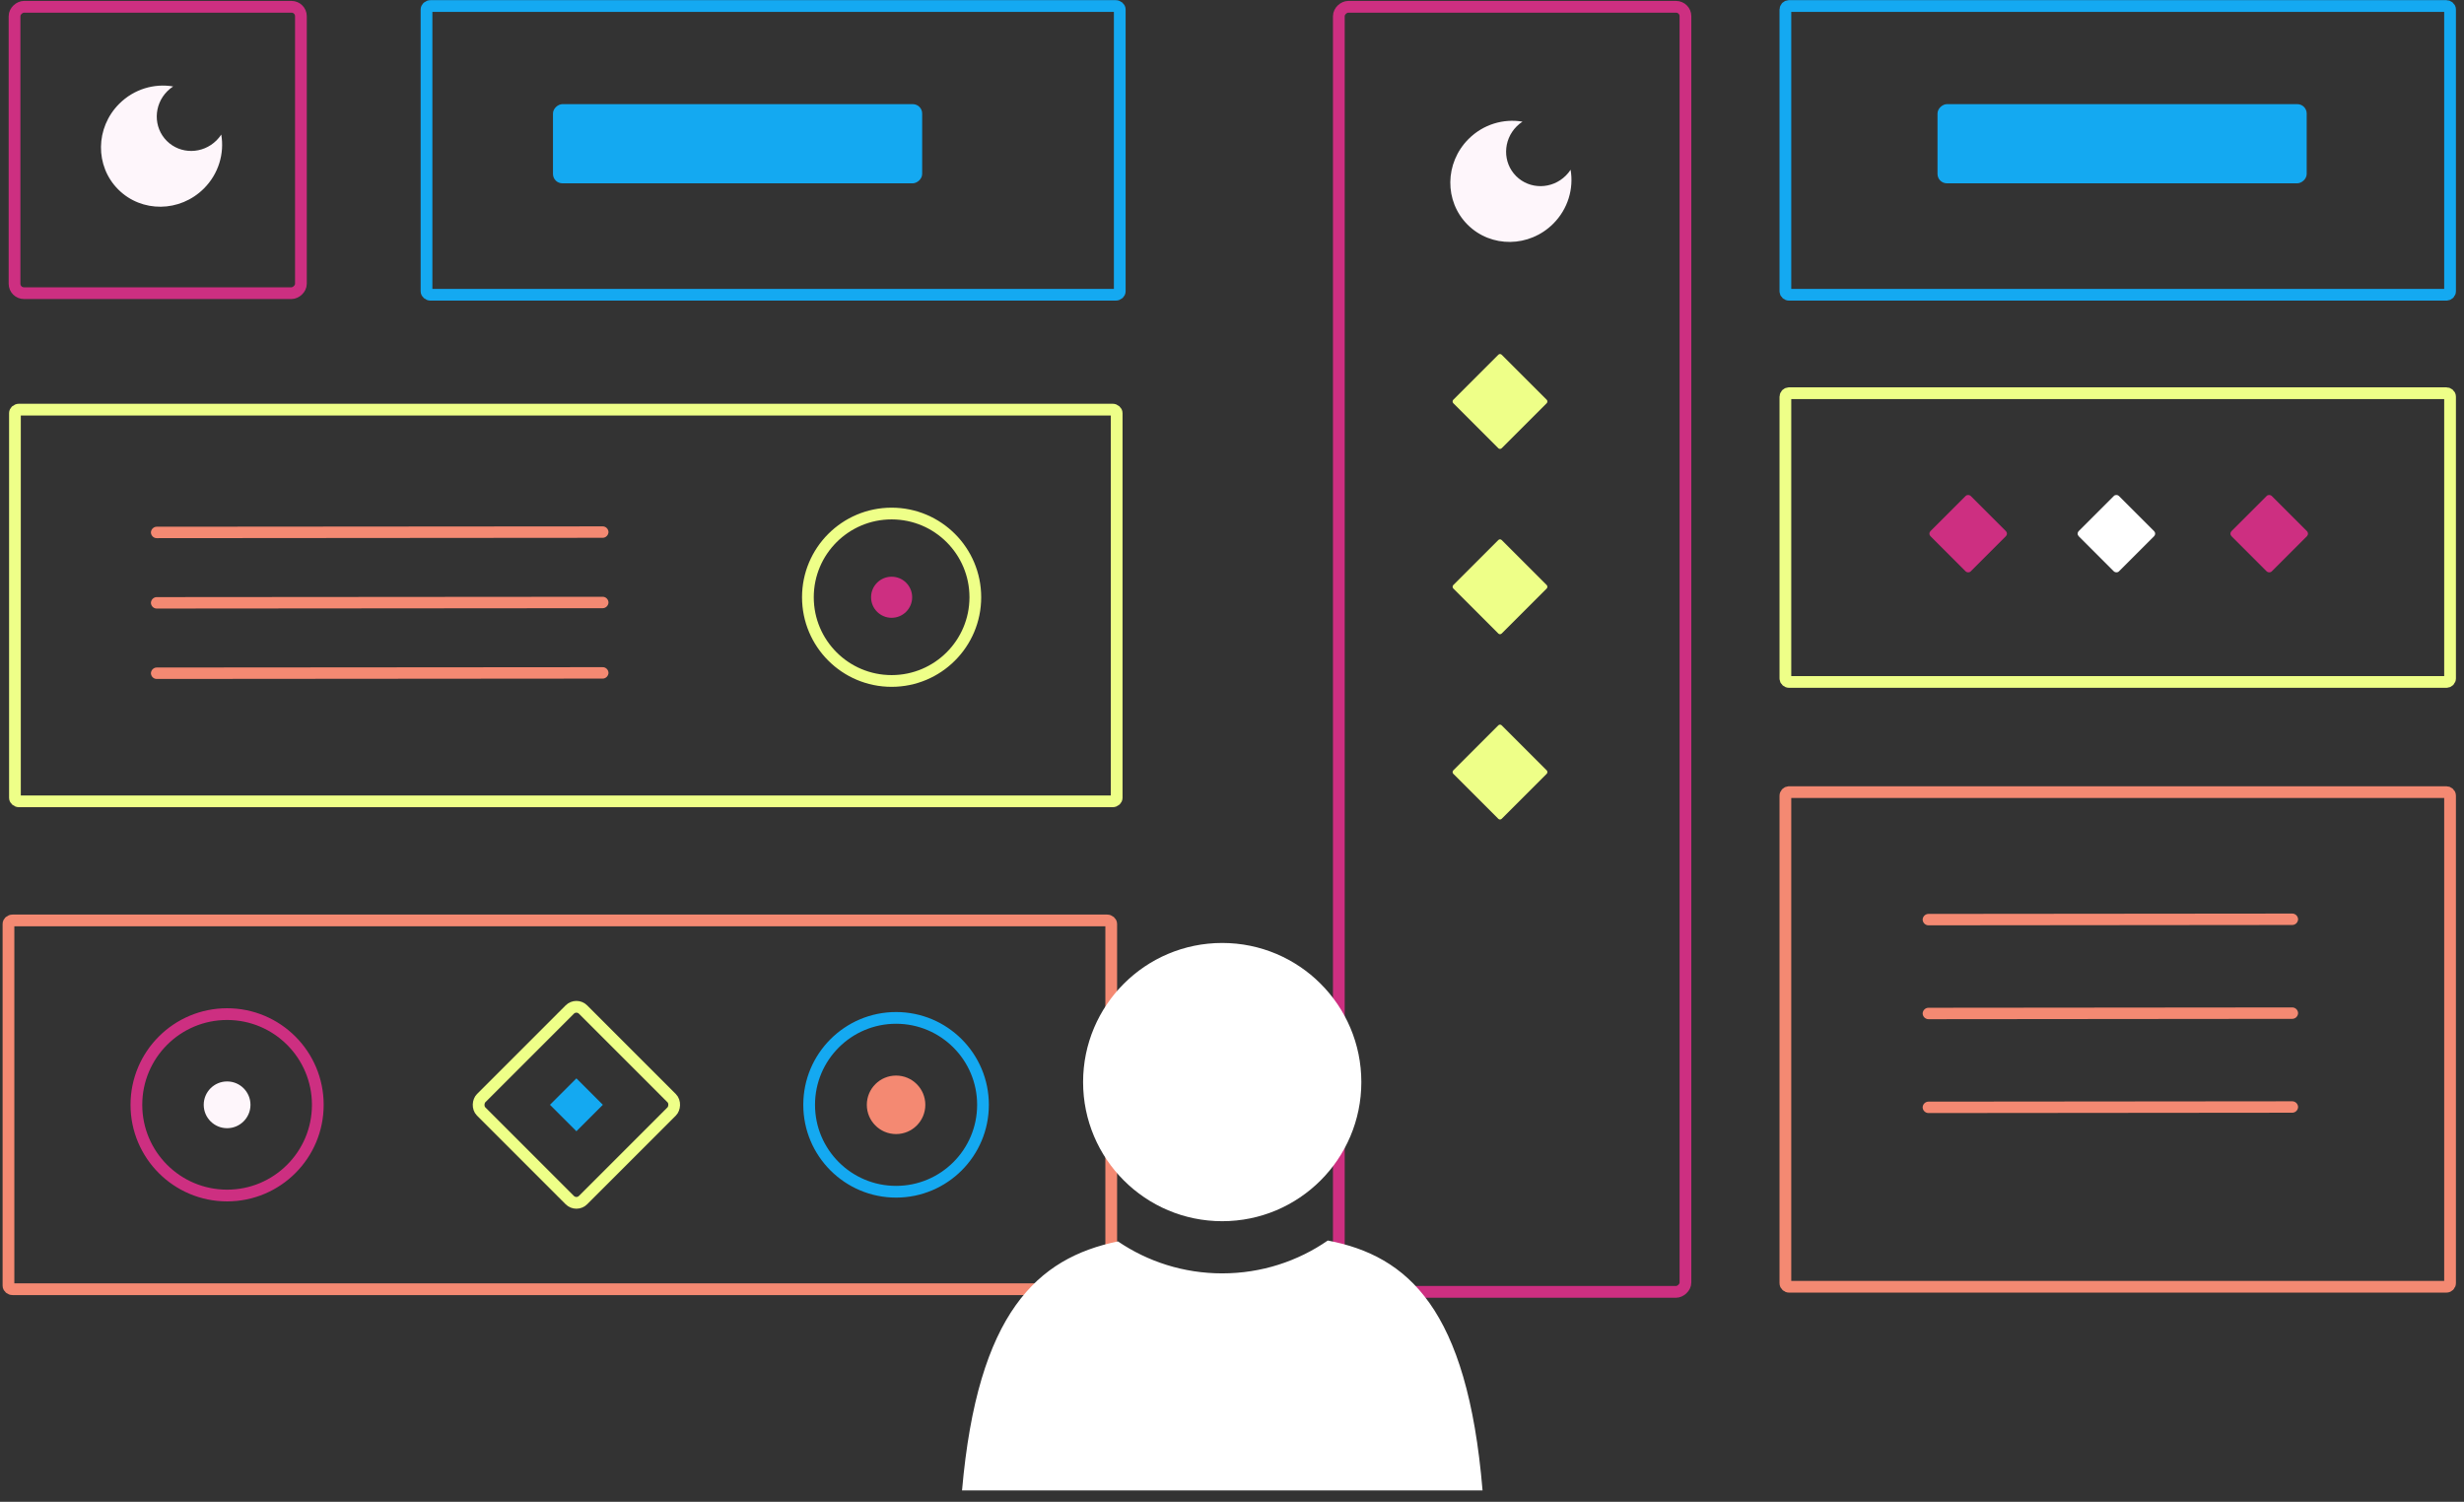 <?xml version="1.0" encoding="UTF-8"?>
<svg width="210px" height="128px" viewBox="0 0 210 128" version="1.1" xmlns="http://www.w3.org/2000/svg" xmlns:xlink="http://www.w3.org/1999/xlink">
    <rect x="0" y="0" width="210" height="128" fill="#333333" stroke="none"/>
    <!-- Generator: Sketch 45 (43475) - http://www.bohemiancoding.com/sketch -->
    <title>Group 66</title>
    <desc>Created with Sketch.</desc>
    <defs></defs>
    <g id="V2-Final" stroke="none" stroke-width="1" fill="none" fill-rule="evenodd">
        <g id="V2-Homepage-Copy" transform="translate(-1111, -1278)">
            <g id="Group-66" transform="translate(1111, 1278)">
                <rect id="Rectangle-3-Copy" fill="#EEFF88" transform="translate(127.841, 34.218) rotate(-315) translate(-127.841, -34.218) " x="124.923" y="31.3" width="5.836" height="5.836" rx="0.2"></rect>
                <rect id="Rectangle-3-Copy" fill="#EEFF88" transform="translate(127.841, 50.011) rotate(-315) translate(-127.841, -50.011) " x="124.923" y="47.093" width="5.836" height="5.836" rx="0.2"></rect>
                <rect id="Rectangle-3-Copy" fill="#EEFF88" transform="translate(127.841, 65.804) rotate(-315) translate(-127.841, -65.804) " x="124.923" y="62.886" width="5.836" height="5.836" rx="0.2"></rect>
                <rect id="Rectangle-3-Copy-52" fill="#CD2F81" transform="translate(167.742, 45.485) rotate(-45) translate(-167.742, -45.485) " x="165.317" y="43.06" width="4.85" height="4.85" rx="0.3"></rect>
                <rect id="Rectangle-3-Copy-53" fill="#CD2F81" transform="translate(193.399, 45.485) rotate(-45) translate(-193.399, -45.485) " x="190.974" y="43.06" width="4.85" height="4.85" rx="0.3"></rect>
                <rect id="Rectangle-3-Copy-54" fill="#FFFFFF" transform="translate(180.374, 45.485) rotate(-45) translate(-180.374, -45.485) " x="177.949" y="43.06" width="4.85" height="4.85" rx="0.3"></rect>
                <path d="M133.201,12.884 C132.259,11.552 130.686,10.679 128.904,10.679 C126.021,10.679 123.683,12.964 123.683,15.783 C123.683,18.603 126.021,20.888 128.904,20.888 C130.686,20.888 132.259,20.015 133.201,18.683 C132.997,18.726 132.785,18.748 132.567,18.748 C130.893,18.748 129.535,17.421 129.535,15.783 C129.535,14.146 130.893,12.819 132.567,12.819 C132.785,12.819 132.997,12.841 133.201,12.884 Z" id="Combined-Shape" fill="#FEF6FB" transform="translate(128.442, 15.783) rotate(-45) translate(-128.442, -15.783) "></path>
                <rect id="Rectangle-3-Copy-57" fill="#14A9F1" transform="translate(180.862, 12.25) rotate(-90) translate(-180.862, -12.25) " x="177.488" y="-3.483" width="6.748" height="31.465" rx="0.8"></rect>
                <rect id="Rectangle-3-Copy-63" stroke="#CD2F81" transform="translate(128.875, 55.343) rotate(-90) translate(-128.875, -55.343) " x="74.112" y="40.573" width="109.527" height="29.541" rx="0.8"></rect>
                <path d="M152.479,25.122 L208.497,25.122 C208.671,25.122 208.812,24.986 208.812,24.827 L208.812,0.807 C208.812,0.651 208.671,0.513 208.497,0.513 L152.479,0.513 C152.304,0.513 152.164,0.649 152.164,0.807 L152.164,24.827 C152.164,24.984 152.305,25.122 152.479,25.122 Z" id="Rectangle-3-Copy-65" stroke="#14A9F1"></path>
                <path d="M152.479,58.122 L208.497,58.122 C208.671,58.122 208.812,57.986 208.812,57.827 L208.812,33.807 C208.812,33.651 208.671,33.513 208.497,33.513 L152.479,33.513 C152.304,33.513 152.164,33.649 152.164,33.807 L152.164,57.827 C152.164,57.984 152.305,58.122 152.479,58.122 Z" id="Rectangle-3-Copy-65" stroke="#EEFF88"></path>
                <path d="M152.479,109.67 L208.497,109.67 C208.67,109.67 208.812,109.531 208.812,109.365 L208.812,67.818 C208.812,67.651 208.672,67.513 208.497,67.513 L152.479,67.513 C152.305,67.513 152.164,67.652 152.164,67.818 L152.164,109.365 C152.164,109.532 152.304,109.67 152.479,109.67 Z" id="Rectangle-3-Copy-65" stroke="#F48972"></path>
                <path d="M164.364,77.864 C164.086,77.863 163.861,78.089 163.861,78.373 L163.861,78.328 C163.861,78.609 164.082,78.838 164.364,78.838 L195.358,78.867 C195.636,78.867 195.861,78.642 195.861,78.357 L195.861,78.403 C195.861,78.121 195.64,77.893 195.358,77.893 L164.364,77.864 Z" id="Rectangle-3-Copy-38" fill="#F48972" transform="translate(179.861, 78.365) scale(-1, 1) rotate(-180) translate(-179.861, -78.365) "></path>
                <path d="M164.364,85.864 C164.086,85.863 163.861,86.089 163.861,86.373 L163.861,86.328 C163.861,86.609 164.082,86.838 164.364,86.838 L195.358,86.867 C195.636,86.867 195.861,86.642 195.861,86.357 L195.861,86.403 C195.861,86.121 195.64,85.893 195.358,85.893 L164.364,85.864 Z" id="Rectangle-3-Copy-38" fill="#F48972" transform="translate(179.861, 86.365) scale(-1, 1) rotate(-180) translate(-179.861, -86.365) "></path>
                <path d="M164.364,93.864 C164.086,93.863 163.861,94.089 163.861,94.373 L163.861,94.328 C163.861,94.609 164.082,94.838 164.364,94.838 L195.358,94.867 C195.636,94.867 195.861,94.642 195.861,94.357 L195.861,94.403 C195.861,94.121 195.64,93.893 195.358,93.893 L164.364,93.864 Z" id="Rectangle-3-Copy-38" fill="#F48972" transform="translate(179.861, 94.365) scale(-1, 1) rotate(-180) translate(-179.861, -94.365) "></path>
                <path d="M18.201,9.884 C17.259,8.552 15.686,7.679 13.904,7.679 C11.021,7.679 8.683,9.964 8.683,12.783 C8.683,15.603 11.021,17.888 13.904,17.888 C15.686,17.888 17.259,17.015 18.201,15.683 C17.997,15.726 17.785,15.748 17.567,15.748 C15.893,15.748 14.535,14.421 14.535,12.783 C14.535,11.146 15.893,9.819 17.567,9.819 C17.785,9.819 17.997,9.841 18.201,9.884 Z" id="Combined-Shape" fill="#FEF6FB" transform="translate(13.442, 12.783) rotate(-45) translate(-13.442, -12.783) "></path>
                <rect id="Rectangle-3-Copy-57" fill="#14A9F1" transform="translate(62.862, 12.25) rotate(-90) translate(-62.862, -12.25) " x="59.488" y="-3.483" width="6.748" height="31.465" rx="0.8"></rect>
                <rect id="Rectangle-3-Copy-63" stroke="#CD2F81" transform="translate(13.442, 12.783) rotate(-90) translate(-13.442, -12.783) " x="1.239" y="0.58" width="24.407" height="24.407" rx="0.8"></rect>
                <path d="M1.622,68.298 L94.822,68.298 C95.02,68.298 95.171,68.156 95.171,67.999 L95.171,35.212 C95.171,35.056 95.019,34.912 94.822,34.912 L1.622,34.912 C1.424,34.912 1.273,35.054 1.273,35.212 L1.273,67.999 C1.273,68.154 1.425,68.298 1.622,68.298 Z" id="Rectangle-3-Copy-64" stroke="#EEFF88"></path>
                <path d="M36.701,25.122 L95.085,25.122 C95.283,25.122 95.434,24.981 95.434,24.827 L95.434,0.807 C95.434,0.656 95.282,0.513 95.085,0.513 L36.701,0.513 C36.503,0.513 36.351,0.654 36.351,0.807 L36.351,24.827 C36.351,24.979 36.504,25.122 36.701,25.122 Z" id="Rectangle-3-Copy-65" stroke="#14A9F1"></path>
                <circle id="Oval-Copy" fill="#CD2F81" transform="translate(75.99, 50.904) rotate(-270) translate(-75.99, -50.904) " cx="75.99" cy="50.904" r="1.751"></circle>
                <circle id="Oval-Copy" stroke="#EEFF88" transform="translate(75.99, 50.904) rotate(-270) translate(-75.99, -50.904) " cx="75.99" cy="50.904" r="7.135"></circle>
                <path d="M1.072,109.879 L94.357,109.879 C94.556,109.879 94.707,109.737 94.707,109.578 L94.707,78.75 C94.707,78.593 94.554,78.449 94.357,78.449 L1.072,78.449 C0.873,78.449 0.722,78.591 0.722,78.75 L0.722,109.578 C0.722,109.735 0.874,109.879 1.072,109.879 Z" id="Rectangle-3-Copy-64" stroke="#F48972"></path>
                <rect id="Rectangle-3" fill="#14A9F1" transform="translate(49.126, 94.164) rotate(-585) translate(-49.126, -94.164) " x="47.532" y="92.571" width="3.187" height="3.187"></rect>
                <rect id="Rectangle-3" stroke="#EEFF88" transform="translate(49.126, 94.164) rotate(-315) translate(-49.126, -94.164) " x="42.984" y="88.022" width="12.284" height="12.284" rx="0.8"></rect>
                <circle id="Oval-Copy" stroke="#14A9F1" transform="translate(76.37, 94.164) rotate(-270) translate(-76.37, -94.164) " cx="76.37" cy="94.164" r="7.408"></circle>
                <circle id="Oval-Copy" fill="#F48972" transform="translate(76.37, 94.164) rotate(-270) translate(-76.37, -94.164) " cx="76.37" cy="94.164" r="2.493"></circle>
                <circle id="Oval-Copy" fill="#FEF6FB" transform="translate(19.355, 94.164) rotate(-270) translate(-19.355, -94.164) " cx="19.355" cy="94.164" r="1.992"></circle>
                <circle id="Oval-Copy" stroke="#CD2F81" transform="translate(19.355, 94.164) rotate(-450) translate(-19.355, -94.164) " cx="19.355" cy="94.164" r="7.731"></circle>
                <path d="M13.354,44.863 C13.082,44.863 12.861,45.089 12.861,45.373 L12.861,45.328 C12.861,45.609 13.09,45.838 13.354,45.838 L51.368,45.867 C51.64,45.867 51.861,45.642 51.861,45.357 L51.861,45.403 C51.861,45.121 51.632,44.893 51.368,44.893 L13.354,44.863 Z" id="Rectangle-3-Copy-38" fill="#F48972" transform="translate(32.361, 45.365) scale(-1, 1) rotate(-180) translate(-32.361, -45.365) "></path>
                <path d="M13.354,50.863 C13.082,50.863 12.861,51.089 12.861,51.373 L12.861,51.328 C12.861,51.609 13.09,51.838 13.354,51.838 L51.368,51.867 C51.64,51.867 51.861,51.642 51.861,51.357 L51.861,51.403 C51.861,51.121 51.632,50.893 51.368,50.893 L13.354,50.863 Z" id="Rectangle-3-Copy-38" fill="#F48972" transform="translate(32.361, 51.365) scale(-1, 1) rotate(-180) translate(-32.361, -51.365) "></path>
                <path d="M13.354,56.863 C13.082,56.863 12.861,57.089 12.861,57.373 L12.861,57.328 C12.861,57.609 13.09,57.838 13.354,57.838 L51.368,57.867 C51.64,57.867 51.861,57.642 51.861,57.357 L51.861,57.403 C51.861,57.121 51.632,56.893 51.368,56.893 L13.354,56.863 Z" id="Rectangle-3-Copy-38" fill="#F48972" transform="translate(32.361, 57.365) scale(-1, 1) rotate(-180) translate(-32.361, -57.365) "></path>
                <g id="Group-33" transform="translate(81.892, 80.124)" fill="#FFFFFF">
                    <circle id="Oval-Copy" cx="22.274" cy="12.102" r="11.857"></circle>
                    <path d="M0.1,46.904 C1.425,31.736 6.525,27.095 13.388,25.682 C15.922,27.402 18.981,28.406 22.274,28.406 C25.616,28.406 28.716,27.372 31.272,25.606 C38.104,26.915 43.169,31.418 44.462,46.904 L0.1,46.904 Z" id="Combined-Shape"></path>
                </g>
            </g>
        </g>
    </g>
</svg>